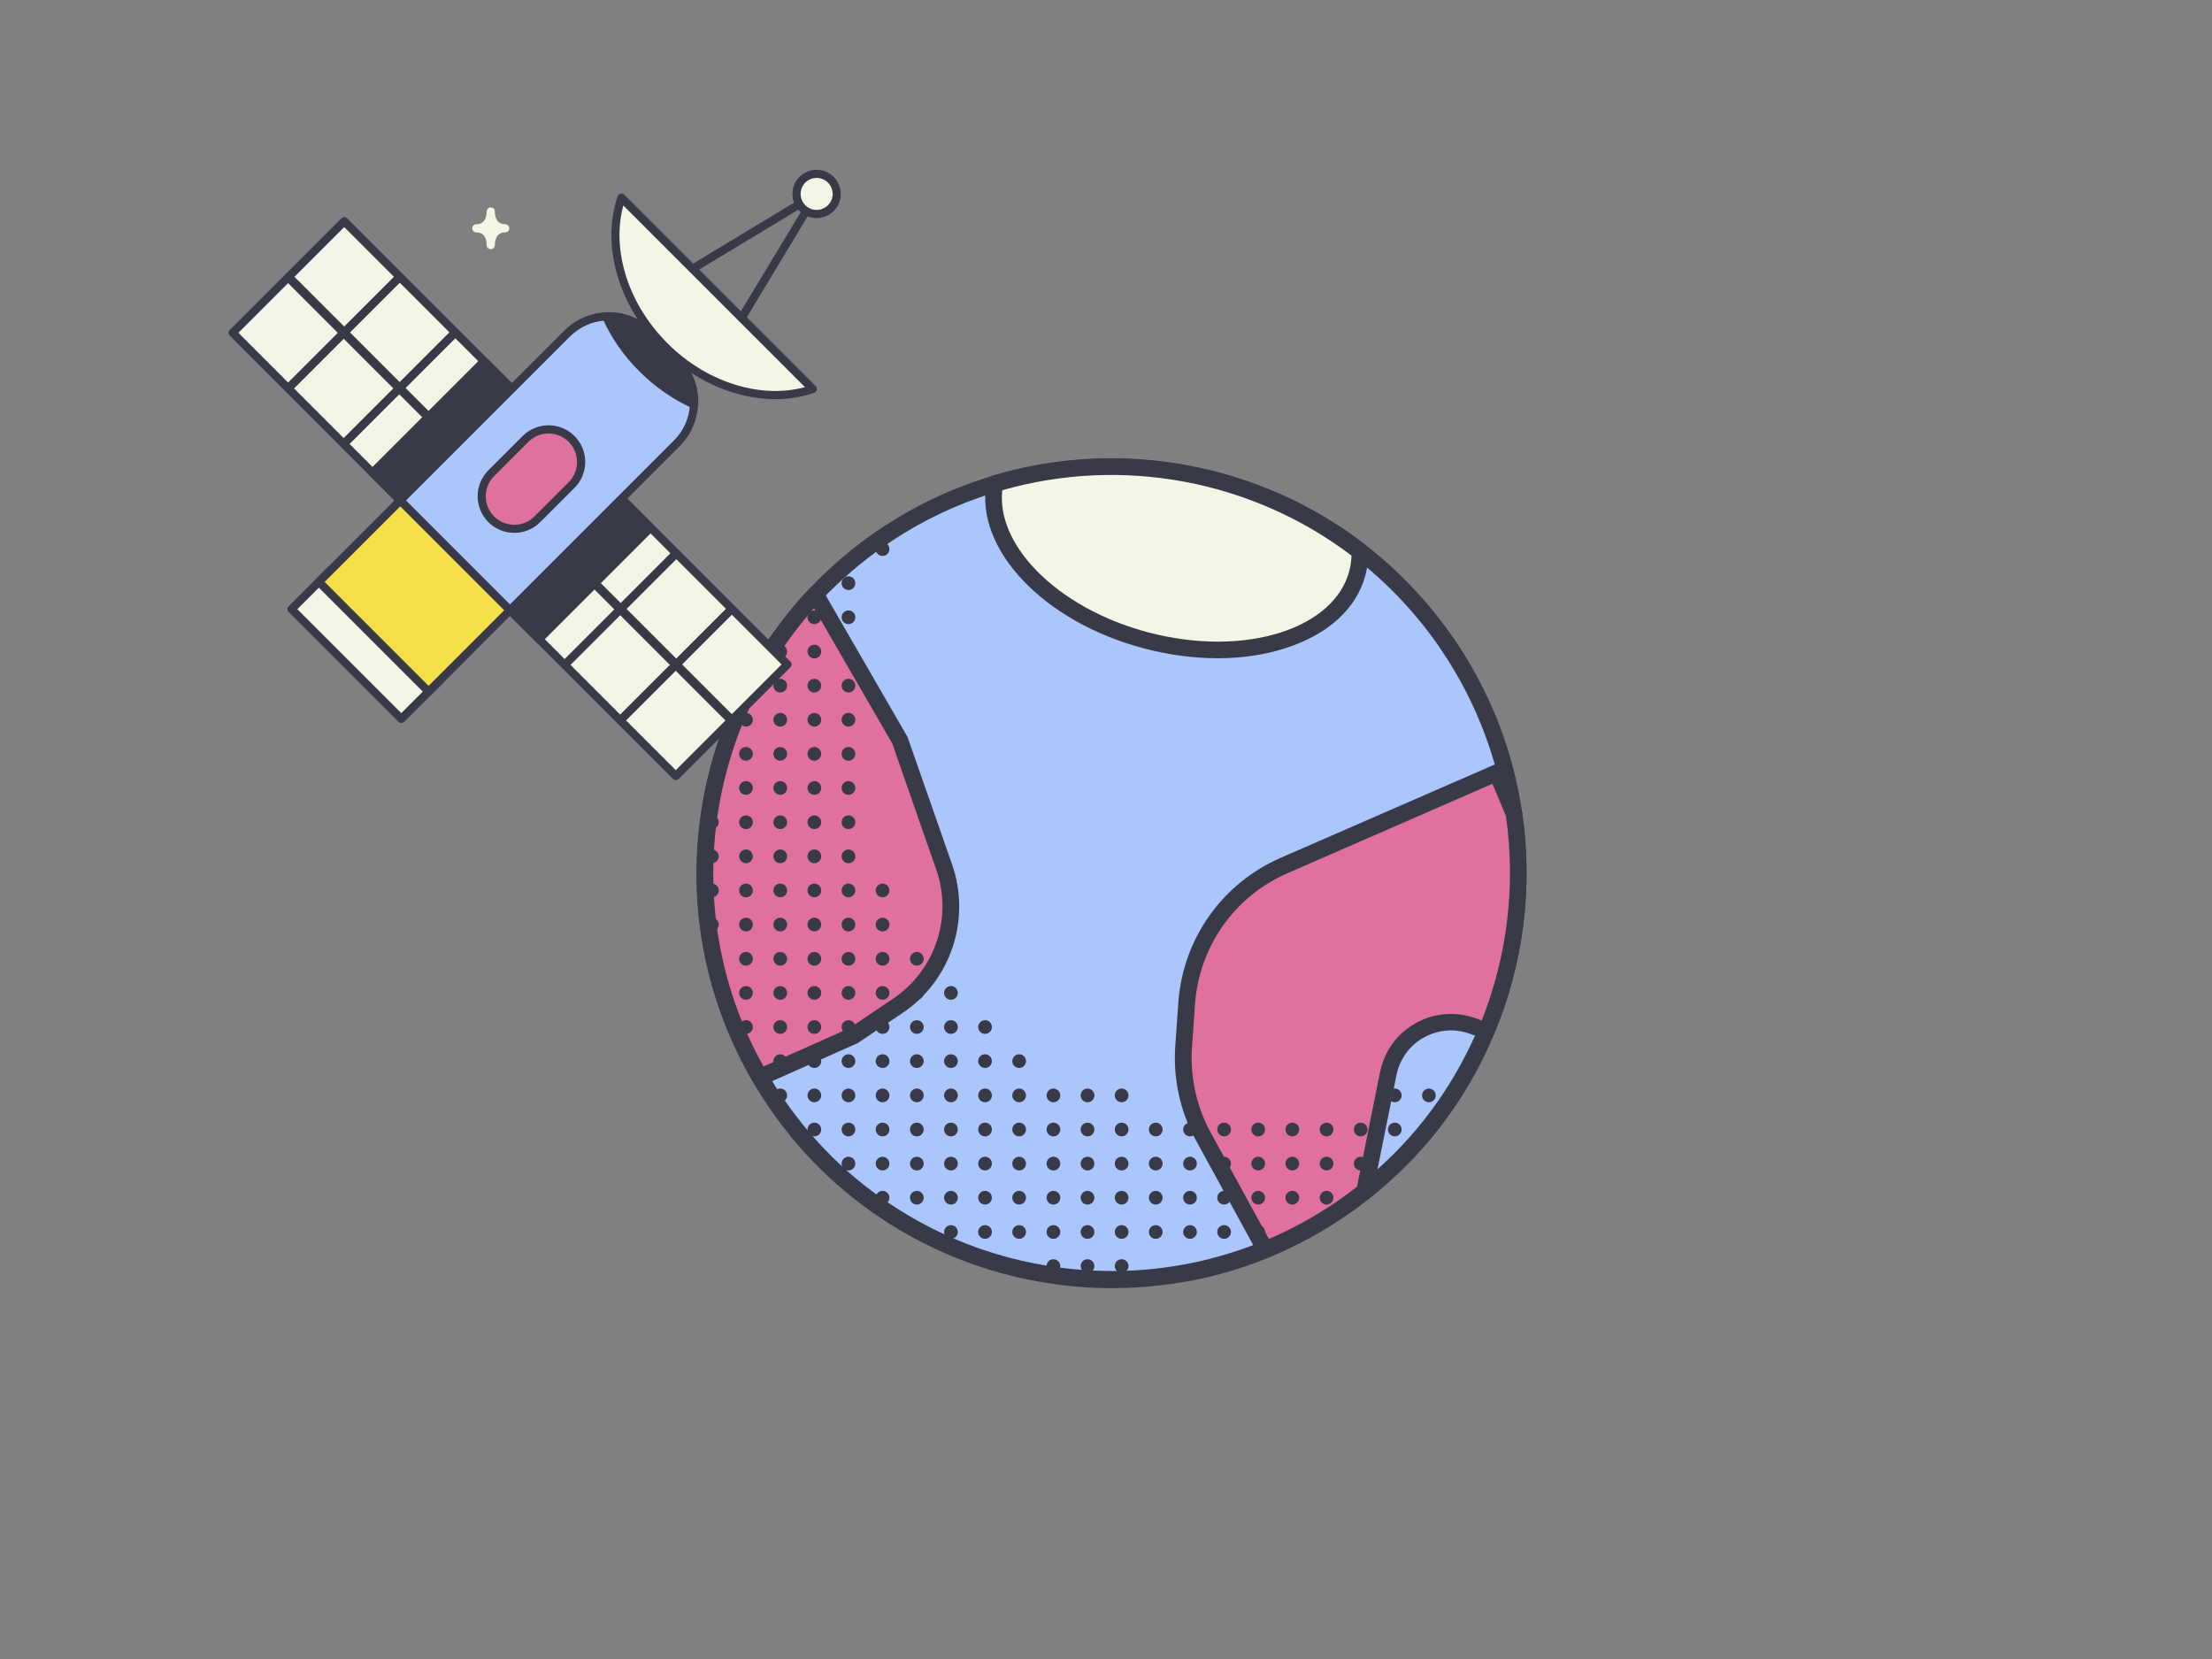 <svg xmlns="http://www.w3.org/2000/svg" width="1041.333" height="781">
  <rect width="100%" height="100%" fill="#808080" stroke="none"/>
  <g clip-path="url(#a)" transform="matrix(.787 0 0 .787 327.889 215.75)">
    <defs>
      <clipPath id="a">
        <path d="M0 0h496.5v496.4H0z" />
      </clipPath>
    </defs>
    <path
      d="M472.4 342.6c-1.4 3.4-2.9 6.8-4.5 10.1-15.1 31.8-37.3 60.7-66.1 84-.7.6-1.4 1.1-2.1 1.7-4.1 3.3-8.4 6.5-12.8 9.5-14.9 10.3-30.5 18.8-46.6 25.3-12 4.9-24.2 8.8-36.6 11.7C242.5 499.2 177.8 489 124 457c-29.1-17.3-55-40.9-75.5-70.5-3.7-5.4-7.2-10.8-10.4-16.3-54.7-93.9-39.7-211.7 33.2-289C82.7 69.1 95.6 58 109.8 48.1c3.9-2.7 7.9-5.3 11.9-7.8C190.6-1.8 273.1-5.6 343.2 24c3 1.3 6 2.6 8.9 4 24.2 11.4 46.7 26.9 66.4 46.2 10.8 10.6 20.7 22.3 29.7 35.2 7.1 10.2 13.3 20.8 18.6 31.6 3.5 7.1 6.6 14.4 9.4 21.7 6.1 16.2 10.3 32.9 12.8 49.7 6.4 44.3.6 89.4-16.6 130.2z"
      fill="#AAC6FC"
    />
    <path
      d="M248.6 496.4c-12.8 0-25.6-1-38.4-3-31.6-4.9-61.5-15.7-88.9-31.9-30.6-18.2-56.6-42.4-77-71.9-3.7-5.4-7.3-11-10.6-16.7C6.5 326.1-4.6 273 1.8 219.1 8 166.4 31.4 116.3 67.6 78c11.8-12.5 25-23.9 39.3-33.8 3.9-2.7 8-5.4 12.2-7.9 68-41.5 152.5-47.7 226-16.6 3 1.3 6.1 2.6 9.1 4 25.2 11.9 48 27.7 67.8 47.2 11.1 10.9 21.3 23 30.3 35.9 7.1 10.3 13.5 21.1 19 32.3 3.5 7.2 6.8 14.6 9.6 22.2 6.1 16.3 10.5 33.4 13 50.7v.1c6.6 44.9.7 90.7-16.9 132.6-1.4 3.4-3 6.9-4.6 10.4-15.9 33.5-38.6 62.3-67.4 85.7l-.1.1c-.7.6-1.5 1.2-2.2 1.7-4 3.2-8.4 6.5-13 9.7-14.9 10.3-30.9 19-47.6 25.9-12 4.9-24.6 8.9-37.3 11.9-18.6 4.1-37.3 6.3-56.2 6.3zM248.3 10c-43.2 0-86.3 11.7-124 34.7-4 2.5-8 5-11.7 7.6-13.7 9.5-26.4 20.4-37.8 32.4-34.7 36.8-57.1 84.9-63.1 135.4-6.1 51.7 4.5 102.7 30.6 147.6 3.2 5.4 6.6 10.8 10.2 16 19.6 28.4 44.5 51.6 73.9 69 26.3 15.6 55 25.9 85.3 30.6 30.4 4.7 60.9 3.6 90.7-3.3 12.2-2.9 24.3-6.7 35.8-11.4 16-6.5 31.4-14.9 45.7-24.8 4.4-3.1 8.6-6.2 12.5-9.3.7-.5 1.3-1.1 2-1.6l.1-.1c27.7-22.4 49.5-50.1 64.8-82.3 1.6-3.3 3.1-6.6 4.4-9.9 16.9-40.2 22.5-84.3 16.2-127.3v-.1c-2.4-16.6-6.6-32.9-12.5-48.5-2.7-7.2-5.8-14.4-9.2-21.3-5.2-10.7-11.4-21.1-18.2-31-8.6-12.4-18.4-24-29.1-34.5-19-18.7-40.9-33.9-65-45.3-2.9-1.4-5.8-2.7-8.7-3.9C311.5 16.2 279.8 10 248.3 10z"
      fill="#383A48"
    />
    <path
      d="M472.4 342.6l-7.5-2.8c-22.1-8.4-46.4 5.1-51.1 28.3l-14.2 70.4c-4.1 3.3-8.4 6.5-12.8 9.5-14.9 10.3-30.5 18.8-46.6 25.3l-37.1-67.8c-9-16.4-13-35-11.7-53.6l1.8-25.8c2.6-36.2 25-68 58.3-82.5l127.3-55.5 10.2 24.5c6.4 44.1.6 89.2-16.6 130z"
      fill="#E0719E"
    />
    <path
      d="M340.2 478.3c-1.8 0-3.5-1-4.4-2.6l-37.1-67.8c-9.4-17.3-13.7-36.8-12.3-56.4l1.8-25.8c2.7-38.2 26.2-71.4 61.2-86.7l127.3-55.5c1.2-.5 2.6-.6 3.9-.1 1.2.5 2.2 1.5 2.8 2.7l10.2 24.5c.2.4.3.9.3 1.3 6.6 44.9.7 90.7-16.9 132.6-1 2.5-3.9 3.7-6.4 2.7l-7.5-2.8c-9.2-3.5-19.3-2.7-27.9 2-8.6 4.7-14.6 13-16.5 22.6l-14.2 70.4c-.2 1.2-.9 2.2-1.8 2.9-4.1 3.3-8.5 6.5-13.1 9.7-14.9 10.3-30.9 19-47.6 25.9-.5.3-1.2.4-1.8.4zm135.9-283.6l-122.6 53.5c-31.7 13.8-52.8 43.8-55.3 78.3l-1.8 25.8c-1.2 17.7 2.6 35.3 11.1 50.9l34.9 63.8c14.5-6.3 28.5-14 41.6-23.1 3.9-2.7 7.6-5.4 11.1-8.2l13.8-68.6c2.5-12.5 10.3-23.2 21.5-29.3 11.1-6.2 24.4-7.1 36.3-2.6l3 1.1c15.4-38.8 20.4-81 14.5-122.3l-8.1-19.3z"
      fill="#383A48"
    />
    <path
      d="M120.6 327.4l-26.8 18L38 370.3c-54.7-93.9-39.7-211.7 33.2-289l50.5 87.4 26.5 75.8c10.7 30.7-.6 64.7-27.6 82.9z"
      fill="#E0719E"
    />
    <path
      d="M38 375.3c-1.7 0-3.4-.9-4.3-2.5C6.5 326-4.6 272.9 1.8 219 8 166.3 31.4 116.2 67.6 77.9c1.1-1.1 2.6-1.7 4.2-1.5s3 1.1 3.7 2.5l50.5 87.4c.2.3.3.6.4.9l26.5 75.8c11.4 32.8-.7 69.3-29.5 88.7l-26.8 18c-.2.2-.5.3-.8.4L40 374.9c-.6.3-1.3.4-2 .4zM70.3 89.7c-32.1 36.1-52.8 82.2-58.6 130.4-5.9 50.2 3.9 99.8 28.4 143.7l51.3-22.9 26.4-17.8c25-16.9 35.6-48.6 25.6-77.1l-26.3-75.4-46.8-80.9zm50.3 237.7z"
      fill="#383A48"
    />
    <g>
      <path
        d="M395.4 68.5c-9.9 38-66.4 56.1-126.1 40.5-58-15.2-97.7-56.6-90.8-93.8C255.8-8 336.6 9.1 396.9 55.6c.1 4.3-.4 8.6-1.5 12.9z"
        fill="#F3F6E6"
      />
      <path
        d="M311.8 119.6c-14.2 0-29-1.9-43.8-5.8-60.4-15.8-101.8-59.5-94.5-99.5.3-1.8 1.7-3.3 3.5-3.9 76.3-22.9 159.6-7.5 222.9 41.2 1.2.9 1.9 2.3 1.9 3.8.1 4.9-.4 9.7-1.6 14.3-5.3 20.1-22.2 35.6-47.7 43.8-12.5 4.1-26.3 6.1-40.7 6.1zM182.9 19.1c-1.7 15.6 5.4 32.4 20.2 47.8 16.4 16.9 40.3 30.2 67.4 37.3 28 7.3 56 7.3 78.9 0 22.1-7.1 36.7-20.2 41.1-36.8.8-3 1.2-6.1 1.3-9.2C332.2 13 254.5-1.4 182.9 19.1z"
        fill="#383A48"
      />
    </g>
    <g>
      <circle cx="438.1" cy="381.1" r="4.1" fill="#383A48" />
      <circle cx="417.7" cy="381.1" r="4.1" fill="#383A48" />
      <circle cx="417.7" cy="401.5" r="4.1" fill="#383A48" />
      <circle cx="397.3" cy="401.5" r="4.1" fill="#383A48" />
      <circle cx="397.3" cy="421.9" r="4.1" fill="#383A48" />
      <circle cx="376.9" cy="401.5" r="4.1" fill="#383A48" />
      <circle cx="376.9" cy="421.9" r="4.1" fill="#383A48" />
      <circle cx="376.9" cy="442.3" r="4.1" fill="#383A48" />
      <circle cx="356.4" cy="401.5" r="4.1" fill="#383A48" />
      <circle cx="356.4" cy="421.9" r="4.1" fill="#383A48" />
      <circle cx="356.4" cy="442.3" r="4.1" fill="#383A48" />
      <circle cx="336" cy="401.5" r="4.1" fill="#383A48" />
      <circle cx="336" cy="421.9" r="4.1" fill="#383A48" />
      <circle cx="336" cy="442.3" r="4.1" fill="#383A48" />
      <circle cx="336" cy="462.8" r="4.1" fill="#383A48" />
      <circle cx="315.6" cy="401.5" r="4.1" fill="#383A48" />
      <circle cx="315.6" cy="421.9" r="4.1" fill="#383A48" />
      <circle cx="315.6" cy="442.3" r="4.1" fill="#383A48" />
      <circle cx="315.6" cy="462.8" r="4.1" fill="#383A48" />
      <circle cx="295.2" cy="401.5" r="4.1" fill="#383A48" />
      <circle cx="295.2" cy="421.9" r="4.1" fill="#383A48" />
      <circle cx="295.2" cy="442.3" r="4.1" fill="#383A48" />
      <circle cx="295.2" cy="462.8" r="4.1" fill="#383A48" />
      <circle cx="274.7" cy="401.5" r="4.1" fill="#383A48" />
      <circle cx="274.7" cy="421.9" r="4.1" fill="#383A48" />
      <circle cx="274.7" cy="442.3" r="4.1" fill="#383A48" />
      <circle cx="274.7" cy="462.8" r="4.1" fill="#383A48" />
      <circle cx="254.3" cy="381.1" r="4.1" fill="#383A48" />
      <circle cx="254.3" cy="401.5" r="4.1" fill="#383A48" />
      <circle cx="254.3" cy="421.9" r="4.1" fill="#383A48" />
      <circle cx="254.3" cy="442.3" r="4.1" fill="#383A48" />
      <circle cx="254.3" cy="462.8" r="4.1" fill="#383A48" />
      <circle cx="254.3" cy="483.2" r="4.1" fill="#383A48" />
      <circle cx="233.9" cy="381.1" r="4.1" fill="#383A48" />
      <circle cx="233.9" cy="401.5" r="4.1" fill="#383A48" />
      <circle cx="233.9" cy="421.9" r="4.1" fill="#383A48" />
      <circle cx="233.9" cy="442.3" r="4.1" fill="#383A48" />
      <circle cx="233.9" cy="462.8" r="4.1" fill="#383A48" />
      <circle cx="233.9" cy="483.2" r="4.1" fill="#383A48" />
      <circle cx="213.5" cy="381.1" r="4.1" fill="#383A48" />
      <circle cx="213.5" cy="401.5" r="4.1" fill="#383A48" />
      <circle cx="213.5" cy="421.9" r="4.1" fill="#383A48" />
      <circle cx="213.5" cy="442.3" r="4.1" fill="#383A48" />
      <circle cx="213.5" cy="462.8" r="4.1" fill="#383A48" />
      <circle cx="213.5" cy="483.2" r="4.1" fill="#383A48" />
      <circle cx="193" cy="360.6" r="4.1" fill="#383A48" />
      <circle cx="193" cy="381.1" r="4.1" fill="#383A48" />
      <circle cx="193" cy="401.5" r="4.1" fill="#383A48" />
      <circle cx="193" cy="421.9" r="4.1" fill="#383A48" />
      <circle cx="193" cy="442.3" r="4.1" fill="#383A48" />
      <circle cx="193" cy="462.8" r="4.1" fill="#383A48" />
      <circle cx="172.6" cy="340.2" r="4.1" fill="#383A48" />
      <circle cx="172.6" cy="360.6" r="4.1" fill="#383A48" />
      <circle cx="172.6" cy="381.1" r="4.1" fill="#383A48" />
      <circle cx="172.6" cy="401.5" r="4.1" fill="#383A48" />
      <circle cx="172.6" cy="421.9" r="4.1" fill="#383A48" />
      <circle cx="172.6" cy="442.3" r="4.1" fill="#383A48" />
      <circle cx="172.6" cy="462.8" r="4.1" fill="#383A48" />
      <circle cx="152.2" cy="319.8" r="4.1" fill="#383A48" />
      <circle cx="152.2" cy="340.2" r="4.1" fill="#383A48" />
      <circle cx="152.2" cy="360.6" r="4.1" fill="#383A48" />
      <circle cx="152.2" cy="381.1" r="4.1" fill="#383A48" />
      <circle cx="152.2" cy="401.5" r="4.1" fill="#383A48" />
      <circle cx="152.2" cy="421.9" r="4.1" fill="#383A48" />
      <circle cx="152.2" cy="442.3" r="4.1" fill="#383A48" />
      <circle cx="152.2" cy="462.8" r="4.1" fill="#383A48" />
      <circle cx="131.8" cy="299.4" r="4.1" fill="#383A48" />
      <circle cx="131.8" cy="319.8" r="4.1" fill="#383A48" />
      <circle cx="131.8" cy="340.2" r="4.1" fill="#383A48" />
      <circle cx="131.8" cy="360.6" r="4.1" fill="#383A48" />
      <circle cx="131.8" cy="381.1" r="4.1" fill="#383A48" />
      <circle cx="131.8" cy="401.5" r="4.1" fill="#383A48" />
      <circle cx="131.8" cy="421.9" r="4.1" fill="#383A48" />
      <circle cx="131.8" cy="442.3" r="4.1" fill="#383A48" />
      <circle cx="111.3" cy="54.3" r="4.1" fill="#383A48" />
      <circle cx="111.3" cy="258.5" r="4.1" fill="#383A48" />
      <circle cx="111.3" cy="278.9" r="4.1" fill="#383A48" />
      <circle cx="111.3" cy="299.4" r="4.1" fill="#383A48" />
      <circle cx="111.3" cy="319.8" r="4.1" fill="#383A48" />
      <circle cx="111.3" cy="340.2" r="4.1" fill="#383A48" />
      <circle cx="111.3" cy="360.6" r="4.1" fill="#383A48" />
      <circle cx="111.3" cy="381.1" r="4.1" fill="#383A48" />
      <circle cx="111.3" cy="401.5" r="4.1" fill="#383A48" />
      <circle cx="111.3" cy="421.9" r="4.1" fill="#383A48" />
      <circle cx="111.3" cy="442.3" r="4.1" fill="#383A48" />
      <circle cx="90.9" cy="74.7" r="4.1" fill="#383A48" />
      <circle cx="90.9" cy="95.1" r="4.1" fill="#383A48" />
      <circle cx="90.9" cy="115.6" r="4.1" fill="#383A48" />
      <circle cx="90.9" cy="136" r="4.1" fill="#383A48" />
      <circle cx="90.9" cy="156.4" r="4.1" fill="#383A48" />
      <circle cx="90.9" cy="176.8" r="4.1" fill="#383A48" />
      <circle cx="90.9" cy="197.2" r="4.1" fill="#383A48" />
      <circle cx="90.9" cy="217.7" r="4.1" fill="#383A48" />
      <circle cx="90.9" cy="238.1" r="4.1" fill="#383A48" />
      <circle cx="90.9" cy="258.5" r="4.1" fill="#383A48" />
      <circle cx="90.9" cy="278.9" r="4.1" fill="#383A48" />
      <circle cx="90.9" cy="299.4" r="4.1" fill="#383A48" />
      <circle cx="90.9" cy="319.8" r="4.1" fill="#383A48" />
      <circle cx="90.9" cy="340.2" r="4.1" fill="#383A48" />
      <circle cx="90.9" cy="360.6" r="4.1" fill="#383A48" />
      <circle cx="90.9" cy="381.1" r="4.1" fill="#383A48" />
      <circle cx="90.9" cy="401.5" r="4.1" fill="#383A48" />
      <circle cx="90.9" cy="421.9" r="4.1" fill="#383A48" />
      <circle cx="70.5" cy="95.1" r="4.1" fill="#383A48" />
      <circle cx="70.5" cy="115.6" r="4.1" fill="#383A48" />
      <circle cx="70.5" cy="136" r="4.1" fill="#383A48" />
      <circle cx="70.5" cy="156.4" r="4.1" fill="#383A48" />
      <circle cx="70.5" cy="176.8" r="4.1" fill="#383A48" />
      <circle cx="70.5" cy="197.2" r="4.1" fill="#383A48" />
      <circle cx="70.5" cy="217.7" r="4.1" fill="#383A48" />
      <circle cx="70.5" cy="238.1" r="4.1" fill="#383A48" />
      <circle cx="70.5" cy="258.5" r="4.1" fill="#383A48" />
      <circle cx="70.5" cy="278.9" r="4.1" fill="#383A48" />
      <circle cx="70.5" cy="299.4" r="4.1" fill="#383A48" />
      <circle cx="70.5" cy="319.8" r="4.1" fill="#383A48" />
      <circle cx="70.5" cy="340.2" r="4.1" fill="#383A48" />
      <circle cx="70.5" cy="360.6" r="4.1" fill="#383A48" />
      <circle cx="70.5" cy="381.1" r="4.1" fill="#383A48" />
      <circle cx="70.5" cy="401.5" r="4.1" fill="#383A48" />
      <circle cx="50.1" cy="115.6" r="4.1" fill="#383A48" />
      <circle cx="50.1" cy="136" r="4.1" fill="#383A48" />
      <circle cx="50.1" cy="156.4" r="4.1" fill="#383A48" />
      <circle cx="50.1" cy="176.8" r="4.1" fill="#383A48" />
      <circle cx="50.1" cy="197.2" r="4.1" fill="#383A48" />
      <circle cx="50.1" cy="217.7" r="4.1" fill="#383A48" />
      <circle cx="50.1" cy="238.1" r="4.1" fill="#383A48" />
      <circle cx="50.1" cy="258.5" r="4.1" fill="#383A48" />
      <circle cx="50.1" cy="278.9" r="4.1" fill="#383A48" />
      <circle cx="50.1" cy="299.4" r="4.1" fill="#383A48" />
      <circle cx="50.1" cy="319.8" r="4.1" fill="#383A48" />
      <circle cx="50.1" cy="340.2" r="4.1" fill="#383A48" />
      <circle cx="50.1" cy="360.6" r="4.1" fill="#383A48" />
      <circle cx="50.1" cy="381.1" r="4.1" fill="#383A48" />
      <circle cx="29.6" cy="156.4" r="4.1" fill="#383A48" />
      <circle cx="29.6" cy="176.8" r="4.1" fill="#383A48" />
      <circle cx="29.6" cy="197.2" r="4.1" fill="#383A48" />
      <circle cx="29.6" cy="217.7" r="4.1" fill="#383A48" />
      <circle cx="29.6" cy="238.1" r="4.1" fill="#383A48" />
      <circle cx="29.6" cy="258.5" r="4.1" fill="#383A48" />
      <circle cx="29.6" cy="278.9" r="4.1" fill="#383A48" />
      <circle cx="29.6" cy="299.4" r="4.1" fill="#383A48" />
      <circle cx="29.6" cy="319.8" r="4.1" fill="#383A48" />
      <circle cx="29.6" cy="340.2" r="4.1" fill="#383A48" />
      <circle cx="9.2" cy="217.7" r="4.1" fill="#383A48" />
      <circle cx="9.2" cy="238.1" r="4.1" fill="#383A48" />
      <circle cx="9.2" cy="258.5" r="4.1" fill="#383A48" />
      <circle cx="9.2" cy="278.9" r="4.1" fill="#383A48" />
    </g>
  </g>
  <g>
      <animateMotion
      dur="10s"
      repeatCount="indefinite"
      path="M 40, 160 a 240,240 0 1,0 480,0 a 240, 240 0 1, 0 -480, 0"
    />
  <g clip-path="url(#b)" transform="matrix(.385 0 0 .385 107.599 79.953)">

    <defs>
      <clipPath id="b">
        <path d="M0 0h748.5v746.2H0z" />
      </clipPath>
    </defs>
    <path
      fill="#F3F6E6"
      d="M411.696 468.997l67.882-67.882 67.881 67.882-67.881 67.882z"
    />
    <path
      d="M479.6 541.9c-1.3 0-2.6-.5-3.5-1.5l-67.9-67.9c-2-2-2-5.1 0-7.1l67.9-67.9c2-2 5.1-2 7.1 0l67.9 67.9c2 2 2 5.1 0 7.1l-67.9 67.9c-1.1 1-2.3 1.5-3.6 1.5zM418.8 469l60.8 60.8 60.8-60.8-60.8-60.8-60.8 60.8z"
      fill="#383A48"
    />
    <path
      fill="#F3F6E6"
      d="M479.597 536.893l67.882-67.882 67.881 67.882-67.881 67.882z"
    />
    <path
      d="M547.5 609.8c-1.3 0-2.6-.5-3.5-1.5l-67.9-67.9c-2-2-2-5.1 0-7.1l67.9-67.9c2-2 5.1-2 7.1 0l67.9 67.9c.9.9 1.5 2.2 1.5 3.5s-.5 2.6-1.5 3.5l-67.9 67.9c-1.1 1.1-2.3 1.6-3.6 1.6zm-60.8-72.9l60.8 60.8 60.8-60.8-60.8-60.8-60.8 60.8z"
      fill="#383A48"
    />
    <path
      fill="#F3F6E6"
      d="M547.498 604.789l67.881-67.882 67.882 67.882-67.882 67.882z"
    />
    <path
      d="M615.4 677.7c-1.3 0-2.6-.5-3.5-1.5L544 608.3c-.9-.9-1.5-2.2-1.5-3.5s.5-2.6 1.5-3.5l67.9-67.9c2-2 5.1-2 7.1 0l67.9 67.9c2 2 2 5.1 0 7.1L619 676.3c-1.1.9-2.3 1.4-3.6 1.4zm-60.8-72.9l60.8 60.8 60.8-60.8-60.8-60.8-60.8 60.8z"
      fill="#383A48"
    />
    <path
      fill="#F3F6E6"
      d="M343.184 537.491l67.882-67.882 67.881 67.882-67.881 67.882z"
    />
    <path
      d="M411.1 610.4c-1.3 0-2.6-.5-3.5-1.5L339.7 541c-2-2-2-5.1 0-7.1l67.9-67.9c2-2 5.1-2 7.1 0l67.9 67.9c2 2 2 5.1 0 7.1l-67.9 67.9c-1.1 1-2.4 1.5-3.6 1.5zm-60.9-72.9l60.8 60.8 60.8-60.8-60.8-60.8-60.8 60.8z"
      fill="#383A48"
    />
    <path
      fill="#F3F6E6"
      d="M411.085 605.387l67.882-67.882 67.881 67.882-67.881 67.882z"
    />
    <path
      d="M479 678.3c-1.3 0-2.6-.5-3.5-1.5l-67.9-67.9c-2-2-2-5.1 0-7.1l67.9-67.9c2-2 5.1-2 7.1 0l67.9 67.9c2 2 2 5.1 0 7.1l-67.9 67.9c-1.1 1-2.4 1.5-3.6 1.5zm-60.9-72.9l60.8 60.8 60.8-60.8-60.8-60.8-60.8 60.8z"
      fill="#383A48"
    />
    <g>
      <path
        fill="#F3F6E6"
        d="M478.932 673.254l67.882-67.882 67.881 67.882-67.881 67.881z"
      />
      <path
        d="M546.9 746.2c-1.3 0-2.6-.5-3.5-1.5l-67.9-67.9c-2-2-2-5.1 0-7.1l67.9-67.9c2-2 5.1-2 7.1 0l67.9 67.9c2 2 2 5.1 0 7.1l-67.9 67.9c-1.1 1-2.4 1.5-3.6 1.5zM486 673.3l60.8 60.8 60.8-60.8-60.8-60.8-60.8 60.8z"
        fill="#383A48"
      />
    </g>
    <g>
      <path fill="none" d="M411.1 469.6l-49.7-49.7" />
      <path
        d="M411.1 474.6c-1.3 0-2.6-.5-3.5-1.5l-49.7-49.7c-2-2-2-5.1 0-7.1s5.1-2 7.1 0l49.7 49.7c2 2 2 5.1 0 7.1-1.1 1-2.4 1.5-3.6 1.5z"
        fill="#383A48"
      />
    </g>
    <g>
      <path
        fill="#F3F6E6"
        d="M209.292 266.475l67.881-67.882 67.882 67.882-67.882 67.881z"
      />
      <path
        d="M277.2 339.5c-1.3 0-2.6-.5-3.5-1.5l-67.9-67.9c-2-2-2-5.1 0-7.1l67.9-67.9c2-2 5.1-2 7.1 0l67.9 67.9c2 2 2 5.1 0 7.1L280.8 338c-1.1 1-2.4 1.5-3.6 1.5zm-60.9-72.9l60.8 60.8 60.8-60.8-60.8-60.8-60.8 60.8z"
        fill="#383A48"
      />
      <path
        fill="#F3F6E6"
        d="M141.384 198.572l67.882-67.882 67.882 67.882-67.882 67.881z"
      />
      <path
        d="M209.3 271.6c-1.3 0-2.6-.5-3.5-1.5l-67.9-67.9c-.9-.9-1.5-2.2-1.5-3.5s.5-2.6 1.5-3.5l67.9-67.9c2-2 5.1-2 7.1 0l67.9 67.9c2 2 2 5.1 0 7.1l-67.9 67.9c-1.1.9-2.3 1.4-3.6 1.4zm-60.9-72.9l60.8 60.8 60.8-60.8-60.8-60.8-60.8 60.8z"
        fill="#383A48"
      />
      <path
        fill="#F3F6E6"
        d="M73.518 130.81L141.4 62.93l67.882 67.882-67.882 67.881z"
      />
      <path
        d="M141.4 203.7c-1.3 0-2.6-.5-3.5-1.5L70 134.3c-2-2-2-5.1 0-7.1l67.9-67.9c2-2 5.1-2 7.1 0l67.9 67.9c.9.9 1.5 2.2 1.5 3.5s-.5 2.6-1.5 3.5L145 202.1c-1.1 1.1-2.3 1.6-3.6 1.6zm-60.8-72.9l60.8 60.8 60.8-60.8L141.4 70l-60.8 60.8z"
        fill="#383A48"
      />
      <path
        fill="#F3F6E6"
        d="M140.788 335.085l67.882-67.882 67.881 67.882-67.881 67.881z"
      />
      <path
        d="M208.6 408c-1.3 0-2.6-.5-3.5-1.5l-67.9-67.9c-2-2-2-5.1 0-7.1l67.9-67.9c2-2 5.1-2 7.1 0l67.9 67.9c2 2 2 5.1 0 7.1l-67.9 67.9c-1 1-2.3 1.5-3.6 1.5zm-60.8-72.9l60.8 60.8 60.8-60.8-60.8-60.8-60.8 60.8z"
        fill="#383A48"
      />
      <path
        d="M383.9 298.3L316 230.4c-2-2-5.1-2-7.1 0L241 298.3l-.3.3-.3.3-67.9 67.9c-2 2-2 5.1 0 7.1l67.9 67.9c1 1 2.3 1.5 3.5 1.5s2.6-.5 3.5-1.5l67.9-67.9.3-.3.3-.3 67.9-67.9c2-2 2-5.1.1-7.1zM519.6 434.1l-67.9-67.9c-2-2-5.1-2-7.1 0l-67.9 67.9-.3.3-.3.3-67.9 67.9c-.9.9-1.5 2.2-1.5 3.5s.5 2.6 1.5 3.5l67.9 67.9c1 1 2.3 1.5 3.5 1.5s2.6-.5 3.5-1.5l67.9-67.9.3-.3.3-.3 67.9-67.9c2.1-1.9 2.1-5.1.1-7z"
        fill="#383A48"
      />
      <g>
        <path
          fill="#F3F6E6"
          d="M72.88 267.182l67.882-67.882 67.882 67.882-67.882 67.882z"
        />
        <path
          d="M140.8 340.1c-1.3 0-2.6-.5-3.5-1.5l-67.9-67.9c-2-2-2-5.1 0-7.1l67.9-67.9c2-2 5.1-2 7.1 0l67.9 67.9c2 2 2 5.1 0 7.1l-67.9 67.9c-1.1 1-2.4 1.5-3.6 1.5zm-60.9-72.9l60.8 60.8 60.8-60.8-60.8-60.8-60.8 60.8z"
          fill="#383A48"
        />
      </g>
      <g>
        <path
          fill="#F3F6E6"
          d="M5.015 199.42l67.881-67.88 67.882 67.88-67.882 67.882z"
        />
        <path
          d="M72.9 272.2c-1.3 0-2.6-.5-3.5-1.5L1.5 202.8c-2-2-2-5.1 0-7.1l67.9-67.9c2-2 5.1-2 7.1 0l67.9 67.9c2 2 2 5.1 0 7.1l-67.9 67.9c-1.1 1-2.4 1.5-3.6 1.5zM12 199.3l60.8 60.8 60.8-60.8-60.8-60.8L12 199.3z"
          fill="#383A48"
        />
      </g>
      <g>
        <path fill="none" d="M276.5 335.1l49.7 49.7" />
        <path
          d="M326.2 389.8c-1.3 0-2.6-.5-3.5-1.5L273 338.6c-2-2-2-5.1 0-7.1s5.1-2 7.1 0l49.7 49.7c2 2 2 5.1 0 7.1-1 1-2.3 1.5-3.6 1.5z"
          fill="#383A48"
        />
      </g>
    </g>
    <g>
      <path
        fill="#F3F6E6"
        d="M76.924 537.278l48.365-48.366 134.137 134.137-48.366 48.366z"
      />
      <path
        d="M211.2 676.4c-1.3 0-2.6-.5-3.5-1.5L73.5 540.7c-2-2-2-5.1 0-7.1l48.3-48.3c.9-.9 2.2-1.5 3.5-1.5s2.6.5 3.5 1.5l134.3 134.2c2 2 2 5.1 0 7.1l-48.3 48.3c-1 1-2.2 1.5-3.6 1.5zM84.1 537.2l127.1 127.1 41.3-41.3-127.1-127-41.3 41.2z"
        fill="#383A48"
      />
    </g>
    <g>
      <path
        fill="#F6E049"
        d="M110.363 503.826l99.701-99.702 134.137 134.137-99.701 99.701z"
      />
      <path
        d="M244.6 643.1c-1.3 0-2.6-.5-3.5-1.5L106.9 507.4c-2-2-2-5.1 0-7.1l99.7-99.7c.9-.9 2.2-1.5 3.5-1.5s2.6.5 3.5 1.5l134.2 134.2c.9.9 1.5 2.2 1.5 3.5s-.5 2.6-1.5 3.5l-99.7 99.8c-1 1-2.3 1.5-3.5 1.5zM117.5 503.9L244.6 631l92.6-92.6-127.1-127.1-92.6 92.6z"
        fill="#383A48"
      />
    </g>
    <g>
      <path
        d="M548.2 334.4L344.1 538.5 210 404.3l204.1-204.1c13.2-13.2 30.3-20.2 47.6-21 19.4-.9 39.1 6.1 54 21l32.6 32.6c14.8 14.8 21.8 34.5 21 54-.9 17.3-7.9 34.4-21.1 47.6z"
        fill="#AAC6FC"
      />
      <path
        d="M344.1 543.5c-1.3 0-2.6-.5-3.5-1.5L206.4 407.8c-2-2-2-5.1 0-7.1l204.1-204.1c13.6-13.6 31.7-21.6 50.9-22.4 21.5-1 42.5 7.2 57.7 22.4l32.6 32.6c15.2 15.2 23.4 36.2 22.4 57.7-.9 19.2-8.8 37.3-22.4 50.9l-3.5-3.5 3.5 3.5-204 204.2c-1 1-2.2 1.5-3.6 1.5zM217 404.3l127.1 127.1 200.6-200.6c11.8-11.8 18.8-27.6 19.5-44.3.8-18.7-6.3-37-19.5-50.2l-32.6-32.6c-13.2-13.2-31.5-20.3-50.2-19.5-16.7.7-32.4 7.7-44.3 19.5L217 404.3z"
        fill="#383A48"
      />
    </g>
    <path
      d="M551.8 229.3l-32.6-32.6c-15.2-15.2-36.2-23.4-57.7-22.4-1.7.1-3.2 1-4 2.4-.9 1.4-1 3.2-.3 4.7 10.6 23.9 25.8 45.8 45.1 65 19.2 19.2 41.1 34.4 65 45.1.6.3 1.3.4 2 .4.9 0 1.8-.3 2.6-.7 1.4-.9 2.3-2.4 2.4-4 .8-21.7-7.3-42.7-22.5-57.9z"
      fill="#383A48"
    />
    <g>
      <path
        d="M612.8 210.3c-.9 0-1.8-.2-2.6-.7-2.4-1.4-3.1-4.5-1.7-6.9l95.7-158.5-158.5 95.7c-2.4 1.4-5.4.7-6.9-1.7-1.4-2.4-.7-5.4 1.7-6.9L716.3 25.1c2-1.2 4.5-.9 6.1.7 1.6 1.6 1.9 4.2.7 6.1l-106 175.9c-.9 1.6-2.6 2.5-4.3 2.5z"
        fill="#383A48"
      />
    </g>
    <g>
      <circle cx="719" cy="29.4" r="24.6" fill="#F3F6E6" />
      <path
        d="M719 59c-7.6 0-15.1-2.9-20.9-8.6-11.5-11.5-11.5-30.3 0-41.8s30.3-11.5 41.8 0 11.5 30.3 0 41.8c-5.7 5.7-13.3 8.6-20.9 8.6zm0-49.1c-5 0-10 1.9-13.8 5.7-7.6 7.6-7.6 20 0 27.7 7.6 7.6 20 7.6 27.7 0s7.6-20 0-27.7c-3.8-3.8-8.9-5.7-13.9-5.7z"
        fill="#383A48"
      />
    </g>
    <g>
      <path
        d="M714.3 268c-56.2 19.2-128.2.4-181.2-52.7-53.1-53.1-71.8-125.1-52.7-181.2L714.3 268z"
        fill="#F3F6E6"
      />
      <path
        d="M668.7 280.4c-15.5 0-31.5-2.3-47.5-6.8-33.7-9.5-65.3-28.4-91.6-54.7-26.3-26.3-45.2-58-54.7-91.6-9.3-33.1-9-65.8.8-94.8.6-1.6 1.9-2.9 3.6-3.3 1.7-.4 3.4.1 4.7 1.3l233.9 233.9c1.2 1.2 1.7 3 1.3 4.7-.4 1.7-1.6 3-3.3 3.6-14.9 5.2-30.8 7.7-47.2 7.7zm-186-236.8c-6.8 25-6.2 52.9 1.7 81 9 32 27.1 62.2 52.1 87.3s55.3 43.1 87.3 52.1c28.1 7.9 56 8.5 81 1.7L482.7 43.6z"
        fill="#383A48"
      />
    </g>
    <g>
      <path
        d="M321.2 427.2c-15.6-15.6-15.6-40.8 0-56.3l41.9-41.9c15.6-15.6 40.8-15.6 56.3 0 15.6 15.6 15.6 40.8 0 56.3l-41.9 41.9c-15.5 15.6-40.7 15.6-56.3 0z"
        fill="#E0719E"
      />
      <path
        d="M349.4 443.9c-11.5 0-23-4.4-31.7-13.1-17.5-17.5-17.5-45.9 0-63.4l41.9-41.9c17.5-17.5 45.9-17.5 63.4 0s17.5 45.9 0 63.4l-41.9 41.9c-8.8 8.7-20.2 13.1-31.7 13.1zm41.8-121.5c-8.9 0-17.8 3.4-24.6 10.2l-41.9 41.9c-13.6 13.6-13.6 35.7 0 49.3s35.7 13.6 49.3 0l41.9-41.9c13.6-13.6 13.6-35.7 0-49.3-6.8-6.8-15.7-10.2-24.7-10.2z"
        fill="#383A48"
      />
    </g>
    <path
      d="M338.2 66.5c-11.4 0-12.6-10.9-12.6-15.5 0-2.8-2.2-5-5-5s-5 2.2-5 5c0 4.7-1.2 15.5-12.6 15.5-2.8 0-5 2.2-5 5s2.2 5 5 5c11.4 0 12.6 10.9 12.6 15.5 0 2.8 2.2 5 5 5s5-2.2 5-5c0-4.7 1.2-15.5 12.6-15.5 2.8 0 5-2.2 5-5s-2.2-5-5-5z"
      fill="#F3F6E6"
    />
  </g>
  </g>
</svg>
